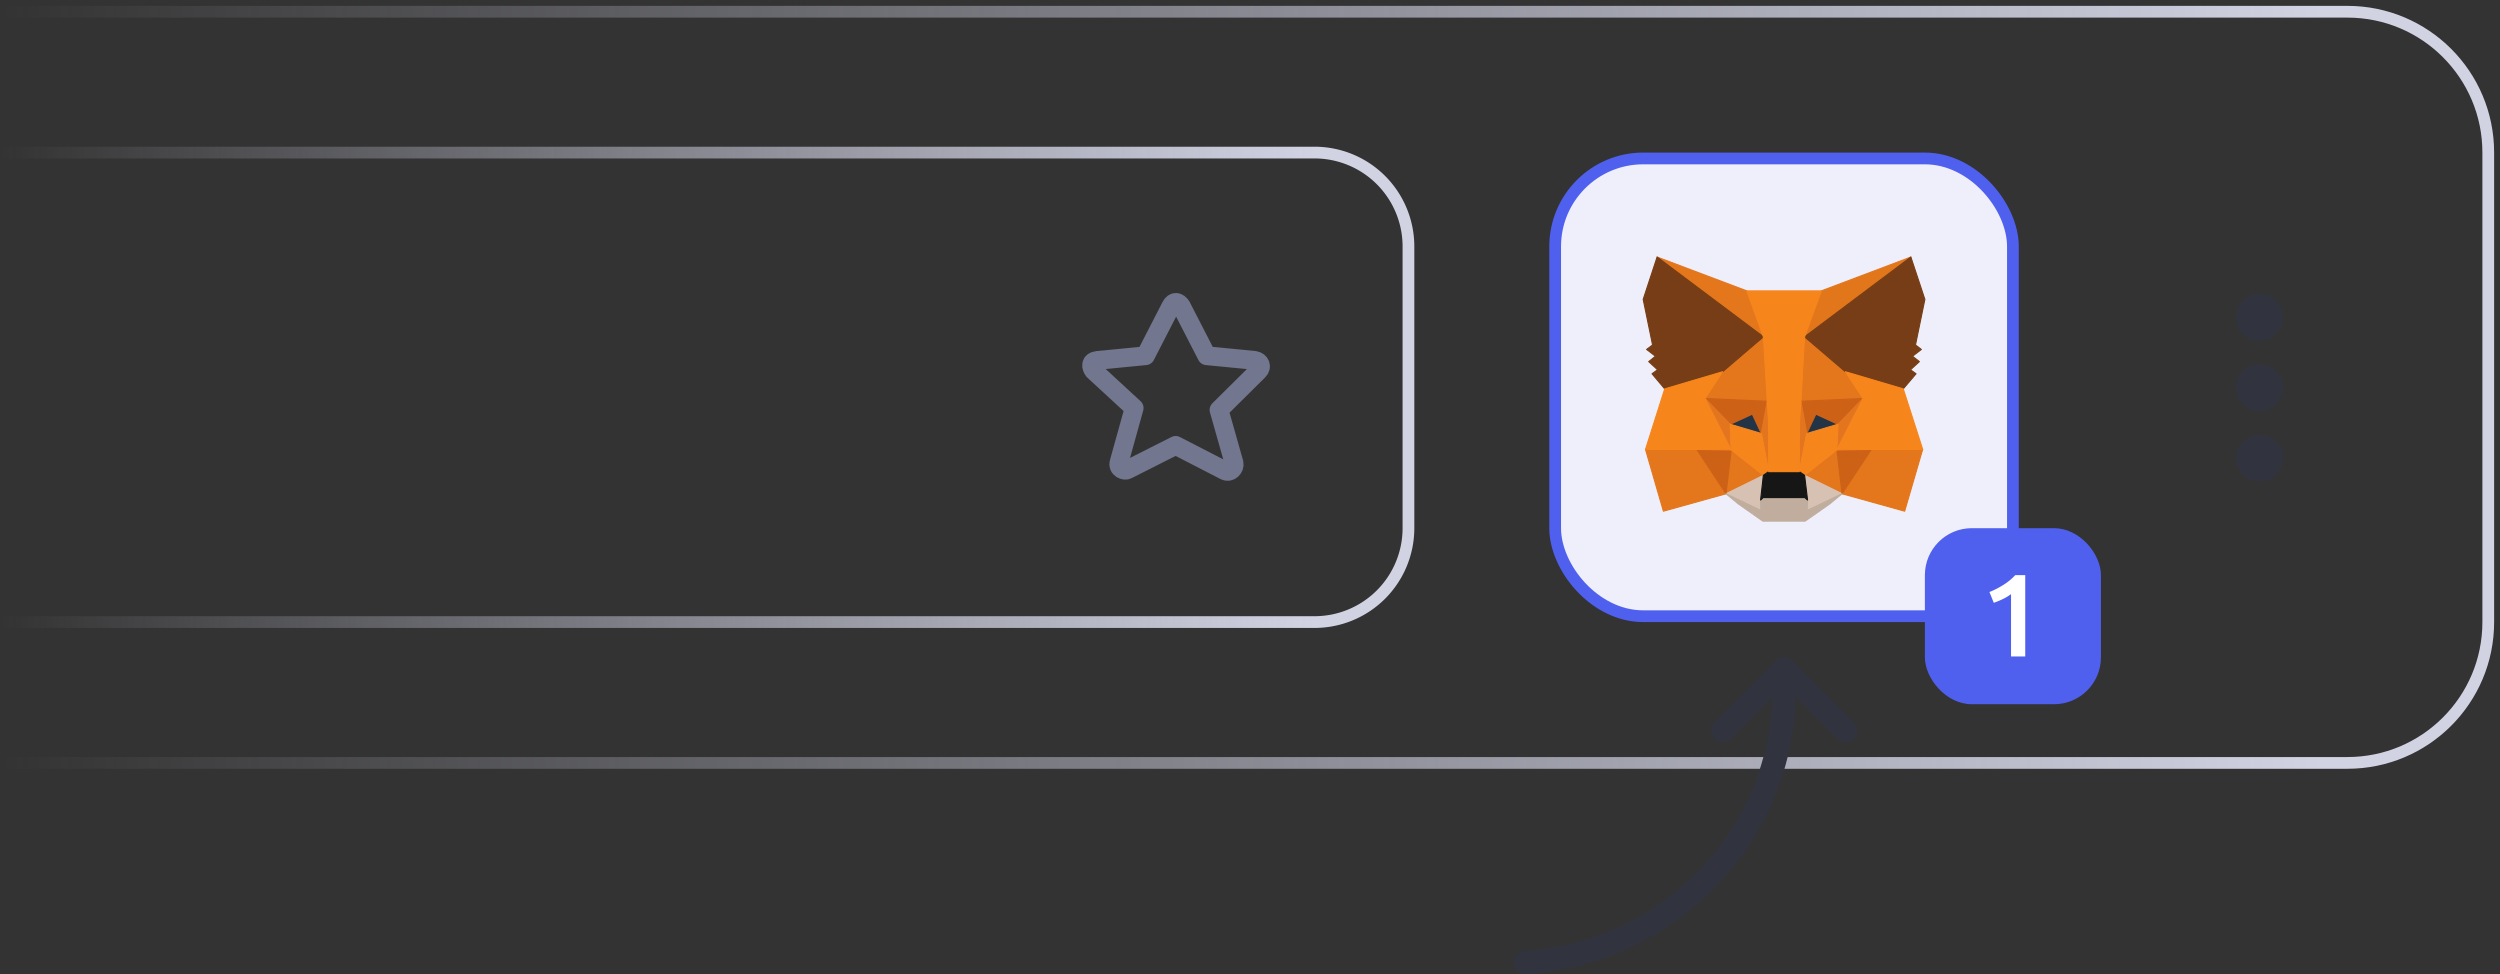 <svg width="213" height="83" fill="none" xmlns="http://www.w3.org/2000/svg"><rect width="100%" height="100%" fill="#333333" stroke="none"/><path d="M0 13h112a8 8 0 0 1 8 8v24a8 8 0 0 1-8 8H0" stroke="url(#a)"/><path d="M0 1h200c6.627 0 12 5.373 12 12v40c0 6.627-5.373 12-12 12H0" stroke="url(#b)"/><path d="m100.647 26.09 2.168 4.219 4.097.398c.481.08.642.557.321.875l-3.374 3.343 1.286 4.536c.08.398-.322.876-.804.637l-4.176-2.15-4.097 2.07c-.24.16-.883-.08-.722-.637l1.285-4.615-3.454-3.184c-.24-.318-.321-.796.321-.875l4.097-.398 2.168-4.218c.241-.478.643-.398.884 0Z" stroke="#72768E" stroke-width="1.6" stroke-linecap="round" stroke-linejoin="round"/><rect x="132.5" y="13.5" width="39" height="39" rx="7.5" fill="#EEEFFA" stroke="#5060EE"/><rect x="164" y="45" width="15" height="15" rx="4" fill="#5060EE"/><path d="M169.5 50.44c.387-.153.773-.35 1.16-.59.393-.24.74-.523 1.04-.85h.85v6.93h-1.21v-5.31a3.9 3.9 0 0 1-.68.41 6.923 6.923 0 0 1-.79.33l-.37-.92Z" fill="#fff"/><path d="m162.806 21.9-9.365 7.034 1.732-4.15 7.633-2.884Z" fill="#E2761B" stroke="#E2761B" stroke-width=".095" stroke-linecap="round" stroke-linejoin="round"/><path d="m141.186 21.9 9.289 7.1-1.647-4.216-7.642-2.884Zm18.248 16.303-2.495 3.865 5.337 1.485 1.534-5.264-4.376-.086Zm-19.237.087 1.525 5.263 5.336-1.485-2.494-3.864-4.367.085Z" fill="#E4761B" stroke="#E4761B" stroke-width=".095" stroke-linecap="round" stroke-linejoin="round"/><path d="m146.757 31.675-1.487 2.274 5.298.239-.188-5.759-3.623 3.246Zm10.475 0-3.67-3.313-.123 5.825 5.29-.237-1.497-2.275Zm-10.173 10.393 3.181-1.57-2.748-2.17-.433 3.74Zm6.691-1.57 3.191 1.57-.443-3.74-2.748 2.17Z" fill="#E4761B" stroke="#E4761B" stroke-width=".095" stroke-linecap="round" stroke-linejoin="round"/><path d="m156.941 42.068-3.191-1.57.254 2.103-.028.885 2.965-1.418Zm-9.882 0 2.964 1.418-.019-.885.236-2.103-3.181 1.57Z" fill="#D7C1B3" stroke="#D7C1B3" stroke-width=".095" stroke-linecap="round" stroke-linejoin="round"/><path d="m150.072 36.938-2.654-.79 1.873-.866.781 1.656Zm3.848 0 .781-1.656 1.882.866-2.663.79Z" fill="#233447" stroke="#233447" stroke-width=".095" stroke-linecap="round" stroke-linejoin="round"/><path d="m147.059 42.068.451-3.864-2.946.085 2.495 3.779Zm9.431-3.865.452 3.865 2.494-3.779-2.946-.086Zm2.239-4.253-5.29.237.49 2.751.781-1.656 1.882.866 2.137-2.199Zm-11.314 2.198 1.883-.866.772 1.656.498-2.75-5.298-.239 2.145 2.2Z" fill="#CD6116" stroke="#CD6116" stroke-width=".095" stroke-linecap="round" stroke-linejoin="round"/><path d="m145.27 33.95 2.221 4.378-.076-2.18-2.145-2.199Zm11.322 2.198-.094 2.18 2.231-4.379-2.137 2.2Zm-6.023-1.96-.499 2.75.621 3.246.142-4.274-.264-1.722Zm2.869 0-.254 1.713.113 4.283.63-3.246-.489-2.75Z" fill="#E4751F" stroke="#E4751F" stroke-width=".095" stroke-linecap="round" stroke-linejoin="round"/><path d="m153.929 36.938-.63 3.245.452.314 2.748-2.17.094-2.18-2.664.79Zm-6.511-.79.075 2.18 2.748 2.17.452-.315-.621-3.245-2.654-.79Z" fill="#F6851B" stroke="#F6851B" stroke-width=".095" stroke-linecap="round" stroke-linejoin="round"/><path d="m153.976 43.486.028-.885-.235-.21h-3.548l-.217.21.019.885-2.964-1.418 1.035.857 2.099 1.475h3.604l2.109-1.475 1.035-.857-2.965 1.418Z" fill="#C0AD9E" stroke="#C0AD9E" stroke-width=".095" stroke-linecap="round" stroke-linejoin="round"/><path d="m153.75 40.498-.452-.314h-2.607l-.452.314-.235 2.103.216-.209h3.549l.235.21-.254-2.104Z" fill="#161616" stroke="#161616" stroke-width=".095" stroke-linecap="round" stroke-linejoin="round"/><path d="m163.199 29.39.8-3.883-1.195-3.607-9.054 6.796 3.482 2.979 4.923 1.456 1.091-1.285-.47-.343.753-.694-.584-.457.753-.58-.499-.381ZM140 25.507l.8 3.883-.508.381.753.58-.574.458.753.694-.471.343 1.082 1.285 4.923-1.456 3.482-2.98-9.054-6.795L140 25.507Z" fill="#763D16" stroke="#763D16" stroke-width=".095" stroke-linecap="round" stroke-linejoin="round"/><path d="m162.156 33.131-4.922-1.456 1.497 2.275-2.231 4.378 2.936-.038h4.377l-1.657-5.159Zm-15.399-1.456-4.922 1.456-1.638 5.159h4.367l2.927.038-2.221-4.378 1.487-2.275Zm6.683 2.513.31-5.492 1.431-3.912h-6.353l1.412 3.912.329 5.491.113 1.733.01 4.264h2.607l.019-4.264.122-1.733Z" fill="#F6851B" stroke="#F6851B" stroke-width=".095" stroke-linecap="round" stroke-linejoin="round"/><g clip-path="url(#c)" fill="#31333F"><circle cx="192.5" cy="27.031" r="2" transform="rotate(90 192.5 27.031)"/><circle cx="192.5" cy="33.031" r="2" transform="rotate(90 192.5 33.031)"/><circle cx="192.5" cy="39.031" r="2" transform="rotate(90 192.5 39.031)"/></g><path d="M151.991 57c.02.392 0 1.333 0 1.727C152.033 70.979 142.412 81.16 130 82" stroke="#31333F" stroke-width="2" stroke-linecap="round" stroke-linejoin="round"/><path d="M146.783 62.233 152.017 57l5.233 5.233" stroke="#31333F" stroke-width="2" stroke-linecap="round" stroke-linejoin="round"/><defs><linearGradient id="a" x1="112.023" y1="33" x2="0" y2="33" gradientUnits="userSpaceOnUse"><stop stop-color="#D1D3E3"/><stop offset="1" stop-color="#D1D3E3" stop-opacity="0"/></linearGradient><linearGradient id="b" x1="197.908" y1="33" x2="0" y2="33" gradientUnits="userSpaceOnUse"><stop stop-color="#D1D3E3"/><stop offset="1" stop-color="#D1D3E3" stop-opacity="0"/></linearGradient><clipPath id="c"><rect x="200" y="41" width="16" height="16" rx="8" transform="rotate(-180 200 41)" fill="#fff"/></clipPath></defs></svg>